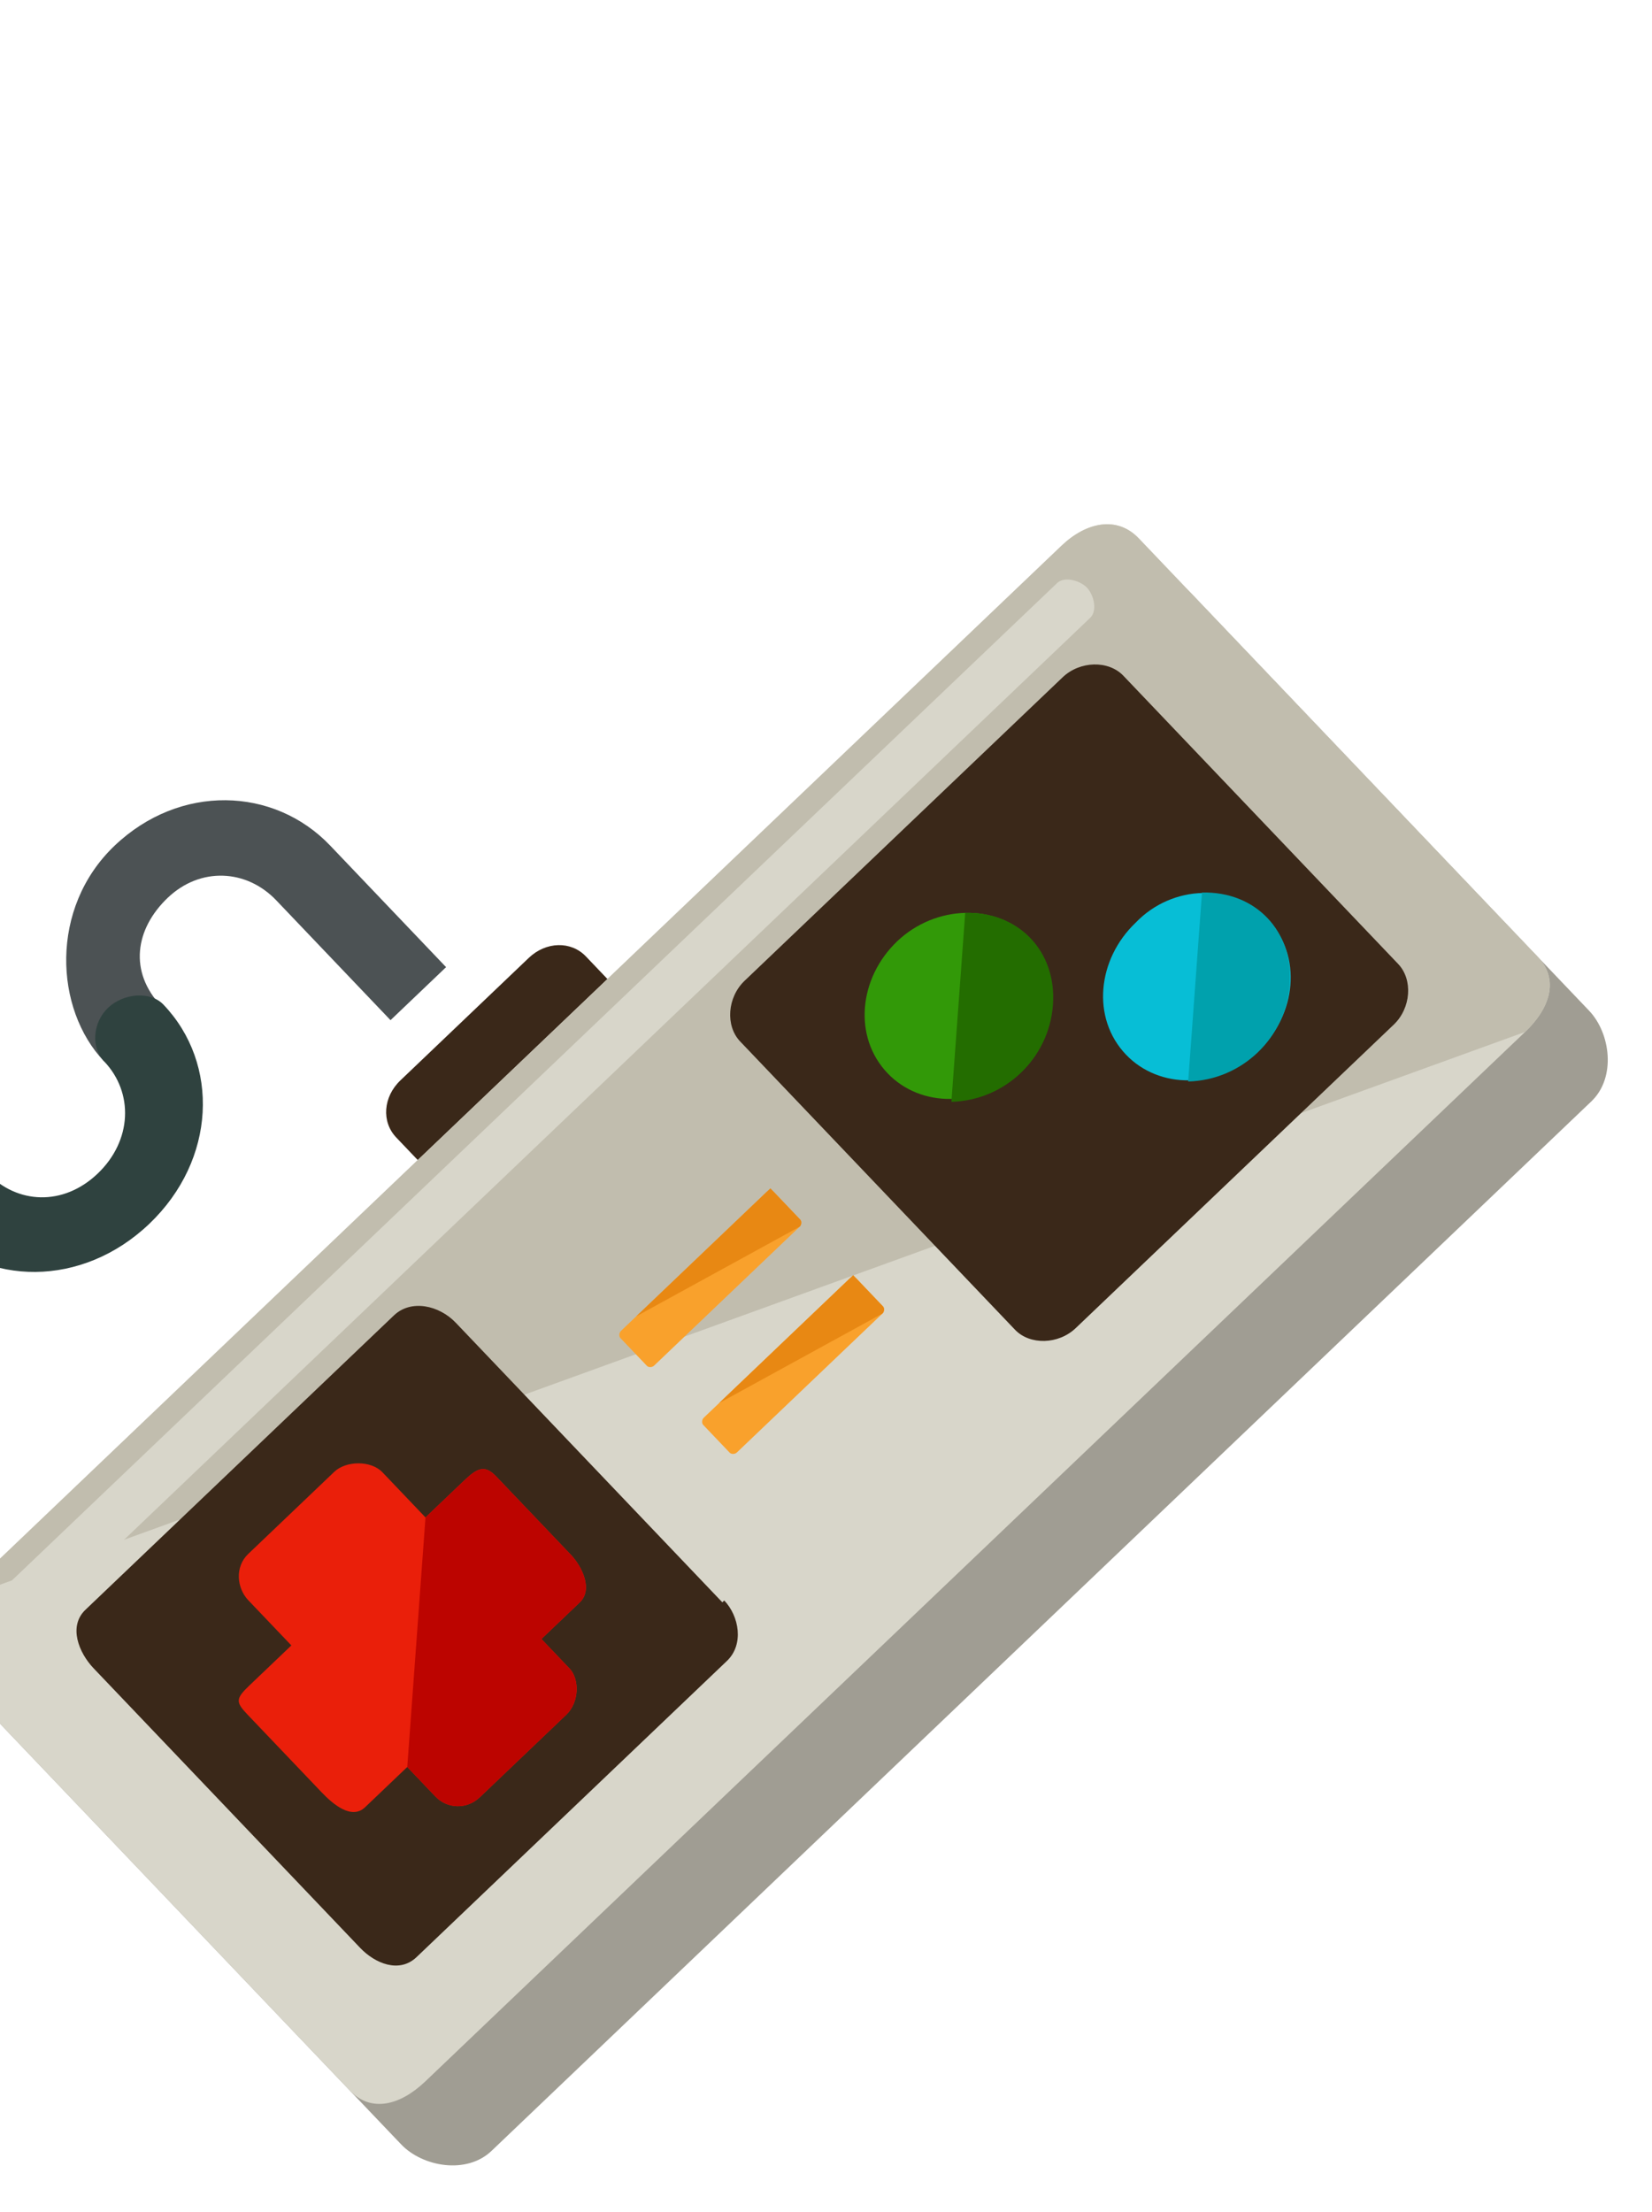 <svg width="511" height="684" viewBox="0 0 511 684" fill="none" xmlns="http://www.w3.org/2000/svg">
<g clip-path="url(#clip0_8_20)">
<path d="M230.912 347.798C235.521 352.631 234.957 360.347 229.623 365.435L189.912 403.312C184.578 408.4 176.844 408.599 172.235 403.767L122.557 351.685C117.948 346.852 118.512 339.137 123.846 334.048L163.557 296.171C168.891 291.083 176.625 290.884 181.234 295.716L230.912 347.798Z" fill="#3A2819"/>
<path d="M491.539 312.492C498.196 319.472 499.952 333.179 492.247 340.528L152.038 665.032C144.332 672.381 130.723 669.98 124.066 663L0.64 533.601C-6.018 526.621 -4.188 516.672 3.517 509.323L343.726 184.819C351.431 177.47 361.455 176.112 368.113 183.092L491.539 312.492Z" fill="#A09D93"/>
<path d="M475.662 295.847C482.32 302.827 479.466 311.702 471.761 319.051L131.552 643.555C123.847 650.904 114.847 653.336 108.189 646.356L-15.236 516.956C-21.894 509.976 -19.552 500.564 -11.847 493.215L328.362 168.712C336.067 161.362 345.579 159.467 352.237 166.448L475.662 295.847Z" fill="#D8D6CA"/>
<path d="M-13.625 494.911L328.362 168.712C336.067 161.362 345.579 159.467 352.237 166.447L475.662 295.847C482.32 302.827 479.466 311.702 471.761 319.051" fill="#C1BDAE"/>
<path d="M247.519 377.077C248.031 377.613 247.951 378.716 247.358 379.281L202.313 422.247C201.72 422.812 200.615 422.84 200.103 422.303L191.909 413.713C191.397 413.176 191.477 412.073 192.07 411.508L237.115 368.543C237.708 367.977 238.813 367.949 239.325 368.486L247.519 377.077Z" fill="#F9A12C"/>
<path d="M196.812 406.985L238.301 367.412L247.519 377.077C248.031 377.613 247.951 378.716 247.358 379.281" fill="#E88813"/>
<path d="M273.126 403.923C273.638 404.46 273.558 405.562 272.965 406.127L227.92 449.093C227.327 449.658 226.222 449.687 225.71 449.15L217.516 440.559C217.004 440.022 217.084 438.92 217.677 438.354L262.722 395.389C263.315 394.824 264.42 394.795 264.932 395.332L273.126 403.923Z" fill="#F9A12C"/>
<path d="M222.419 433.832L263.908 394.258L273.126 403.923C273.638 404.46 273.558 405.562 272.965 406.127" fill="#E88813"/>
<path d="M224.024 494.851C228.634 499.684 230.199 508.445 224.864 513.533L128.847 605.117C123.513 610.205 116.021 607.098 111.412 602.265L28.957 515.82C24.348 510.988 21.085 502.82 26.419 497.732L121.844 406.713C127.178 401.625 135.856 403.602 140.977 408.971L223.432 495.417L224.024 494.851Z" fill="#3A2819"/>
<path d="M432.493 298.057C437.102 302.89 436.458 311.708 431.124 316.796L332.736 410.642C327.401 415.73 318.563 415.957 313.953 411.125L228.938 321.995C224.329 317.162 224.973 308.344 230.308 303.256L328.696 209.41C334.03 204.322 342.869 204.095 347.478 208.927L432.493 298.057Z" fill="#3A2819"/>
<path d="M143.469 457.866L131.615 469.172L118.299 455.212C114.714 451.454 106.98 451.653 103.424 455.045L76.753 480.485C72.604 484.442 73.225 491.027 76.81 494.786L90.126 508.746L77.087 521.183C72.938 525.141 72.857 526.243 76.442 530.002L99.488 554.163C103.073 557.922 108.787 562.726 112.936 558.768L125.976 546.331L134.682 555.459C138.267 559.217 144.303 559.612 148.452 555.655L175.124 530.215C179.273 526.257 179.244 519.107 176.171 515.885L167.465 506.757L179.319 495.451C183.468 491.493 180.124 484.428 176.539 480.669L153.493 456.508C149.908 452.749 147.618 453.908 143.469 457.866Z" fill="#EA1F0A"/>
<path d="M125.976 546.331L134.682 555.459C138.267 559.217 144.303 559.612 148.452 555.655L175.124 530.215C179.273 526.257 179.244 519.107 176.171 515.885L167.465 506.757L179.319 495.451C183.468 491.493 180.124 484.428 176.539 480.669L153.493 456.508C149.908 452.749 147.618 453.908 143.469 457.866L131.615 469.172" fill="#BC0400"/>
<path d="M318.395 289.989C329.15 301.265 327.269 319.466 315.415 330.773C302.968 342.645 284.779 342.563 274.536 331.824C263.781 320.549 265.662 302.347 277.516 291.04C289.37 279.734 308.153 279.251 318.395 289.989Z" fill="#329908"/>
<path d="M298.56 282.248C315.133 281.822 326.912 294.171 325.703 310.705C324.495 327.239 310.863 340.242 294.29 340.668" fill="#236D00"/>
<path d="M392.149 284.242C402.904 295.518 401.022 313.719 389.168 325.026C376.722 336.898 358.532 336.816 348.289 326.077C337.534 314.801 339.416 296.6 351.27 285.293C362.612 273.45 381.394 272.967 392.149 284.242Z" fill="#07BED6"/>
<path d="M371.802 275.964C388.374 275.538 400.153 287.887 398.945 304.421C397.737 320.955 384.105 333.958 367.532 334.384" fill="#00A1AD"/>
<path d="M336.234 181.712C338.282 183.859 339.577 188.777 337.206 191.038L10.037 503.104C7.666 505.365 2.815 503.84 0.766 501.692C-1.282 499.544 -2.577 494.627 -0.206 492.365L326.963 180.3C329.334 178.038 334.185 179.564 336.234 181.712Z" fill="#D8D6CA"/>
<path d="M138.577 298.464L120.796 315.424L85.459 278.376C76.24 268.711 61.958 267.978 51.882 277.589C41.806 287.199 39.734 300.455 49.977 311.194L32.196 328.154C16.832 312.046 15.261 280.731 35.413 261.509C55.565 242.288 84.722 243.188 102.135 261.444L137.984 299.029L138.577 298.464Z" fill="#4C5254"/>
<path d="M33.405 311.62C28.663 316.142 28.099 323.858 32.196 328.154C41.415 337.818 40.88 352.685 30.211 362.861C19.543 373.037 5.26 372.304 -3.958 362.639L-85.901 276.731L-103.682 293.691L-21.739 379.599C-4.327 397.855 25.424 398.19 46.168 378.403C66.912 358.616 67.983 328.884 50.57 310.628C46.473 306.333 38.146 307.097 33.405 311.62Z" fill="#2F423F"/>
</g>
<defs>
<clipPath id="clip0_8_20">
<rect width="507.831" height="460.046" fill="white" transform="translate(-174 350.509) rotate(-43.647)"/>
</clipPath>
</defs>
</svg>
